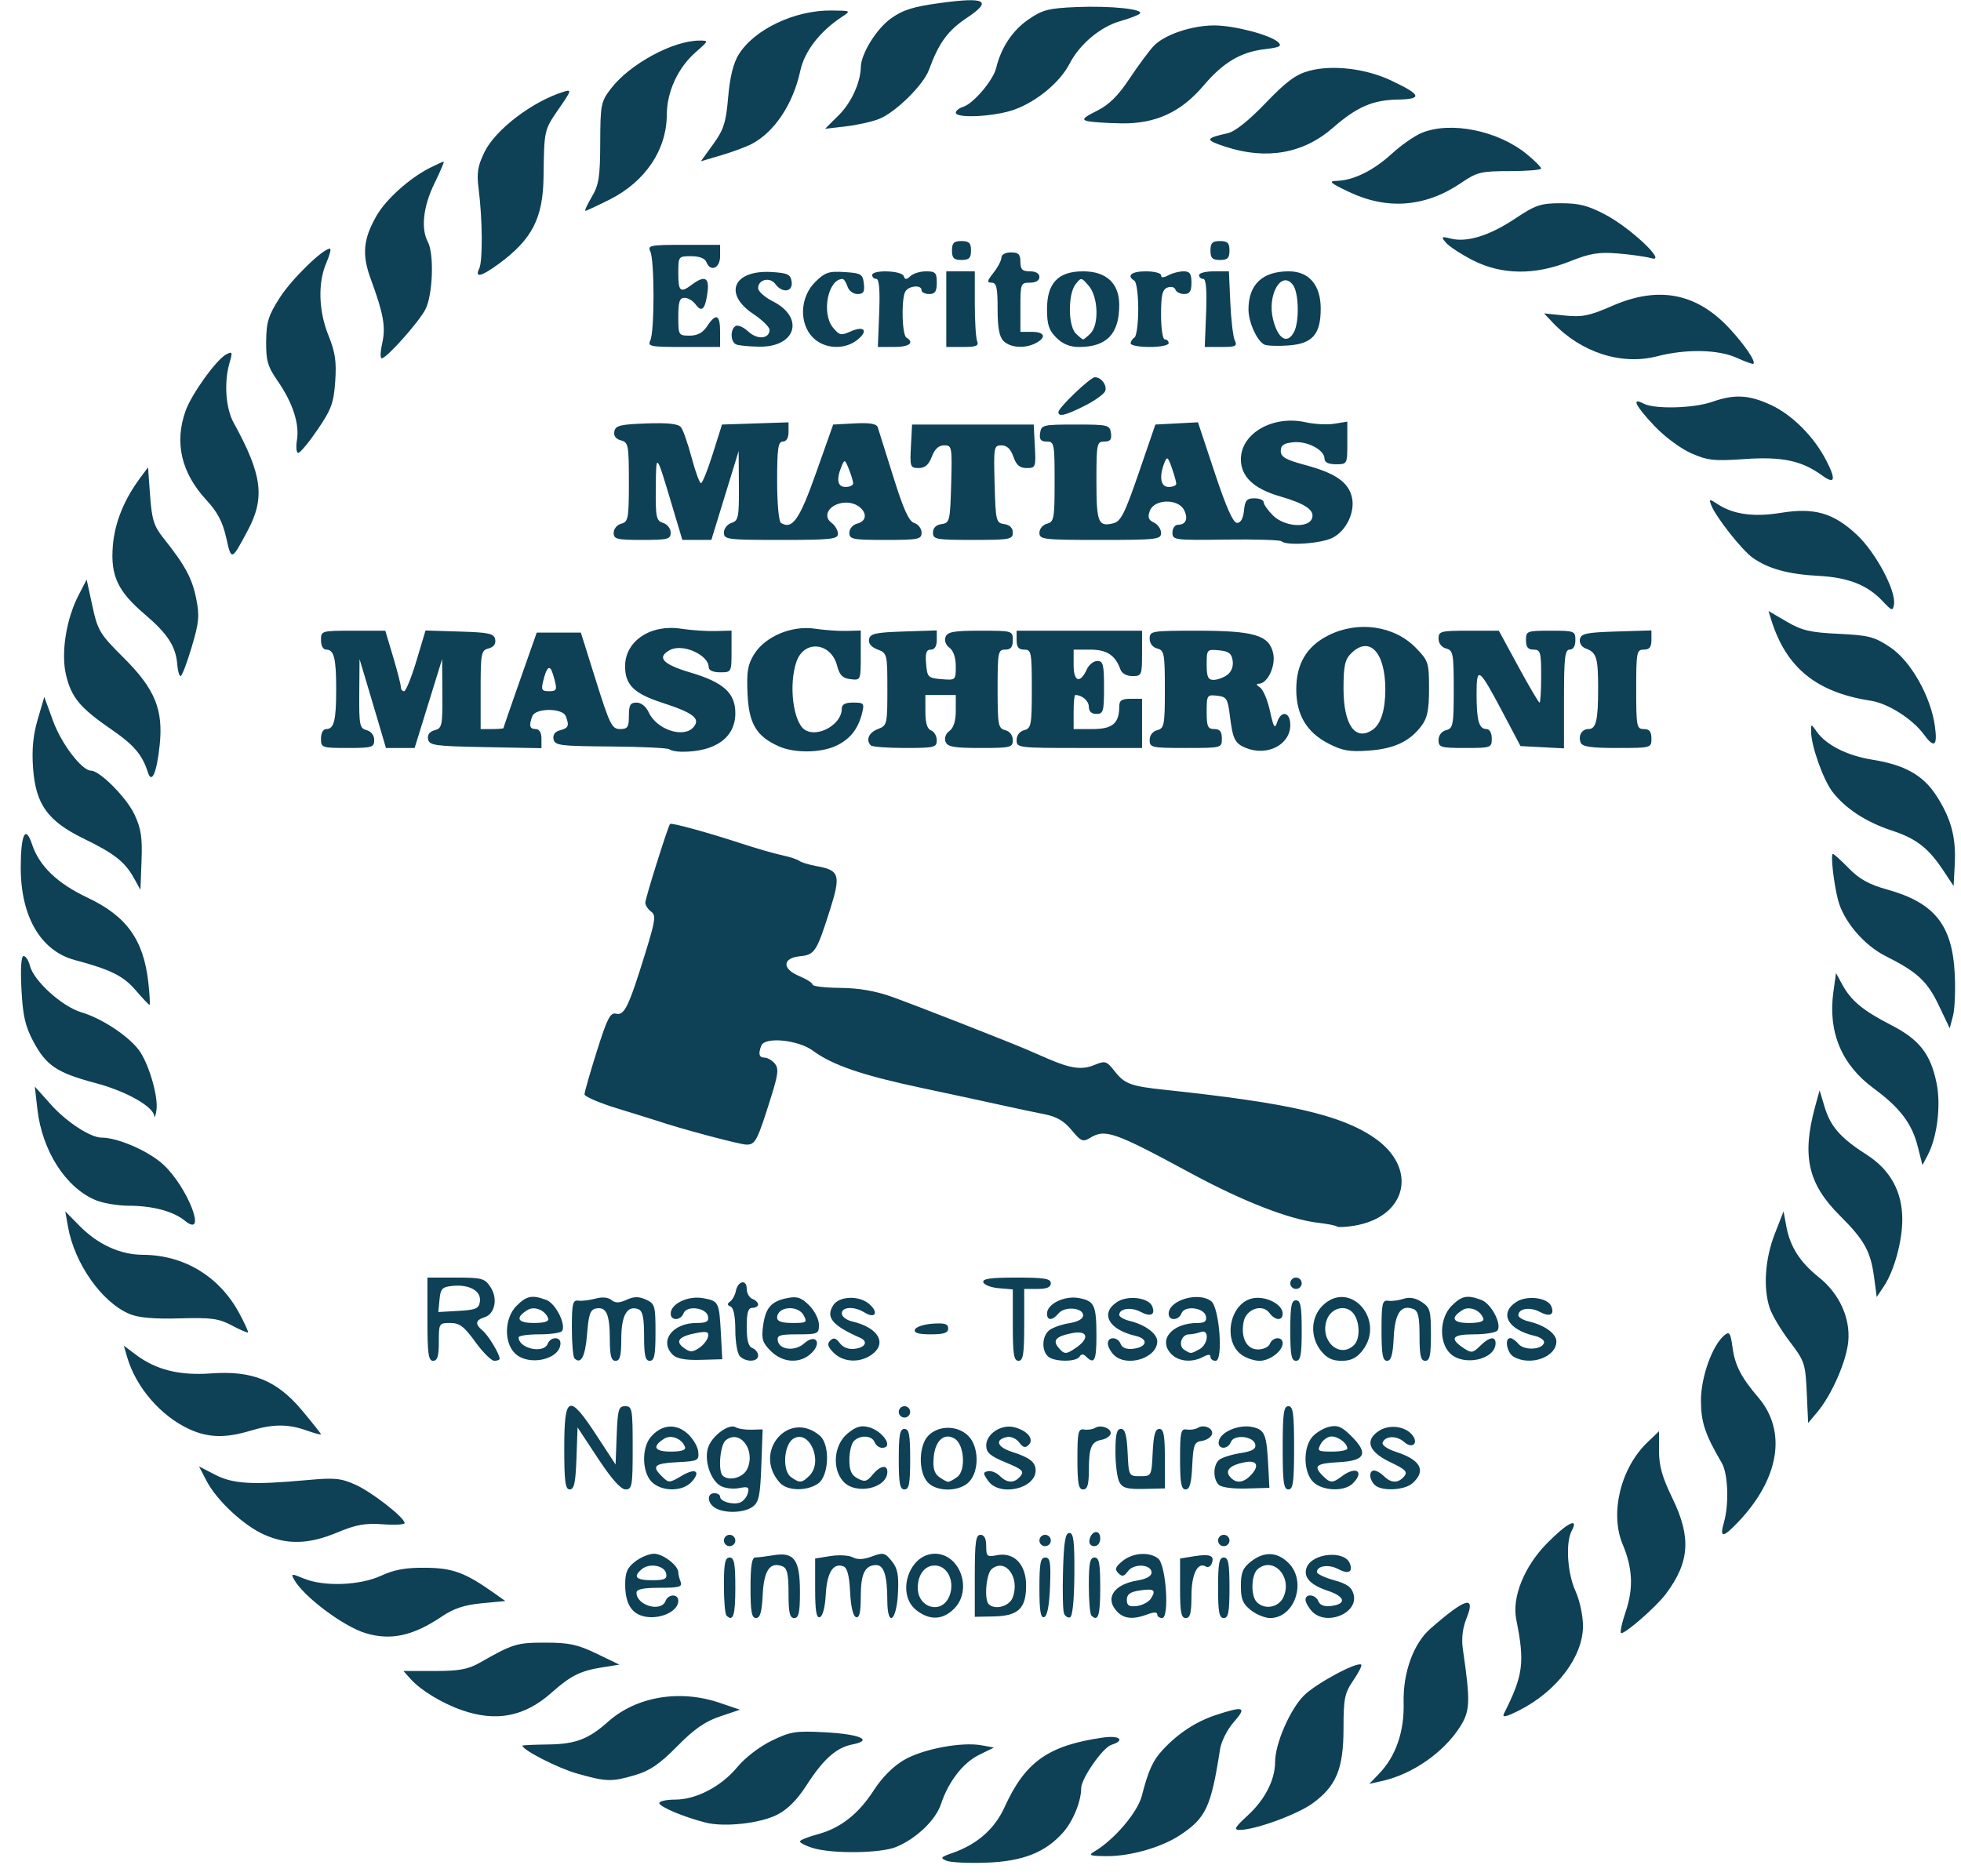 <svg width="162" height="155" viewBox="0 0 162 155" fill="none" xmlns="http://www.w3.org/2000/svg">
<rect width="162" height="155" fill="white"/>
<path d="M78.189 153.741C77.651 153.515 77.708 153.439 78.659 153.109C80.715 152.395 82.163 151.127 82.987 149.316C84.698 145.556 86.603 144.21 91.127 143.562C92.505 143.364 92.989 143.794 91.808 144.167C91.102 144.39 89.322 146.943 89.319 147.737C89.317 148.829 88.649 150.468 87.833 151.392C86.363 153.057 84.501 153.791 81.471 153.901C80.003 153.954 78.526 153.881 78.189 153.741ZM90.42 152.971C92.055 152.001 93.976 149.744 94.327 148.378C94.875 146.251 95.239 145.455 96.078 144.555C97.338 143.202 98.808 142.242 100.446 141.701C102.765 140.935 103.025 141.036 101.93 142.277C101.385 142.895 100.892 143.874 100.787 144.543C100.044 149.313 99.622 150.216 97.476 151.63C95.934 152.646 93.337 153.384 91.384 153.361C90.006 153.346 89.877 153.293 90.42 152.971ZM67.104 152.677C66.543 152.498 66.084 152.26 66.084 152.149C66.084 152.038 66.733 151.774 67.526 151.562C69.431 151.055 70.928 149.878 72.215 147.876C72.87 146.857 73.801 145.928 74.686 145.412C76.236 144.508 79.433 143.903 81.085 144.202L82.112 144.388L80.879 144.995C79.553 145.648 78.346 147.21 77.732 149.066C77.298 150.381 75.701 151.909 74.041 152.599C72.748 153.137 68.687 153.183 67.104 152.677ZM103.079 149.996C104.497 148.693 105.336 147.054 105.336 145.587C105.336 144.074 106.568 141.235 107.724 140.085C108.722 139.091 112.157 137.248 112.456 137.545C112.53 137.619 112.23 138.207 111.789 138.853C111.08 139.894 110.989 140.342 110.989 142.809C110.989 146.143 110.389 147.589 108.416 149.011C107.134 149.936 103.683 151.192 102.425 151.192C101.885 151.192 101.994 150.993 103.079 149.996ZM58.294 150.589C56.508 150.136 54.465 149.277 54.465 148.978C54.465 148.82 55.05 148.691 55.765 148.691C57.514 148.691 59.594 147.602 60.919 145.994C61.544 145.234 62.744 144.312 63.736 143.829C65.302 143.066 65.716 143 68.136 143.127C71.043 143.279 72.192 143.782 70.425 144.13C69.081 144.394 68.016 145.344 66.609 147.533C65.858 148.702 65.055 149.507 64.215 149.933C62.788 150.658 59.851 150.983 58.294 150.589ZM113.921 146.556C115.313 145.109 116.017 143.078 115.956 140.679C115.894 138.205 116.762 135.798 118.159 134.574C121.069 132.025 121.929 131.77 121.159 133.686C120.823 134.521 120.721 135.375 120.85 136.265C121.48 140.597 121.453 141.355 120.622 142.665C119.274 144.79 116.692 146.588 114.178 147.153L113.118 147.391L113.921 146.556ZM47.642 146.527C46.081 146.083 43.157 144.586 43.161 144.233C43.161 144.193 44.115 144.148 45.28 144.134C47.537 144.107 48.615 143.699 50.225 142.261C52.561 140.176 56.136 139.567 59.445 140.691L61.128 141.263L59.471 141.821C58.244 142.235 57.328 142.874 55.94 144.286C54.506 145.744 53.694 146.302 52.481 146.66C50.528 147.237 50.095 147.226 47.642 146.527ZM38.16 141.301C36.525 140.732 34.764 139.662 33.926 138.73L33.328 138.064H35.879C37.919 138.064 38.668 137.929 39.617 137.388C42.381 135.814 42.687 135.72 45.044 135.72C47.002 135.72 47.717 135.873 49.283 136.628L51.167 137.537L49.714 137.769C47.94 138.053 47.13 138.46 45.559 139.859C43.339 141.835 41.001 142.291 38.16 141.301ZM124.244 141.581C125.842 138.413 125.978 137.366 125.257 133.797C124.892 131.993 125.903 129.463 127.744 127.571C129.422 125.847 130.476 125.298 129.841 126.479C129.32 127.448 129.478 129.98 130.151 131.457C130.498 132.217 130.772 133.492 130.772 134.343C130.772 136.872 128.619 139.729 125.528 141.303C124.43 141.862 124.061 141.942 124.244 141.581ZM30.211 134.94C28.375 134.39 25.062 131.905 24.29 130.499C24.02 130.007 24.079 130.001 25.09 130.421C26.745 131.11 29.729 131.003 31.48 130.193C32.577 129.685 33.517 129.517 35.158 129.533C37.407 129.555 38.424 129.931 40.805 131.615L41.747 132.282L39.795 132.468C38.367 132.604 37.482 132.897 36.498 133.562C34.129 135.161 32.291 135.564 30.211 134.94ZM134.301 133.155C134.954 131.231 134.878 129.568 134.048 127.592C132.971 125.026 133.887 121.275 136.108 119.157L137.053 118.256V119.887C137.053 121.114 137.325 122.078 138.152 123.774C139.73 127.011 139.59 129.069 137.615 131.702C136.839 132.737 134.333 134.939 133.931 134.939C133.802 134.939 133.968 134.136 134.301 133.155ZM52.895 133.457C52.07 133.138 51.659 132.32 51.648 130.976C51.641 129.931 51.804 129.541 52.466 129.023C52.921 128.667 53.627 128.375 54.036 128.375C54.767 128.375 56.035 129.35 56.035 129.912C56.035 130.07 56.12 130.422 56.225 130.694C56.386 131.111 56.118 131.188 54.498 131.188C53.134 131.188 52.581 131.305 52.581 131.594C52.581 132.648 54.614 133.23 54.979 132.282C55.21 131.683 56.035 131.669 56.035 132.265C56.035 133.247 54.176 133.953 52.895 133.457ZM55.034 130.016C54.907 129.354 53.663 129.12 53.034 129.64C52.266 130.274 52.525 130.563 53.86 130.563C54.908 130.563 55.12 130.464 55.034 130.016ZM60.012 133.48C59.897 133.365 59.803 132.24 59.803 130.98C59.803 129.151 59.898 128.688 60.274 128.688C60.653 128.688 60.745 129.174 60.745 131.188C60.745 133.485 60.569 134.035 60.012 133.48ZM62.001 131.188C62.001 129.398 62.113 128.687 62.394 128.684C62.61 128.682 63.292 128.598 63.909 128.496C65.615 128.215 66.084 128.867 66.084 131.523C66.084 133.24 65.986 133.689 65.612 133.689C65.242 133.689 65.141 133.253 65.141 131.647C65.141 130.046 65.031 129.563 64.628 129.41C63.607 129.02 63.105 129.749 63.007 131.768C62.937 133.196 62.796 133.689 62.457 133.689C62.097 133.689 62.001 133.166 62.001 131.188ZM67.34 131.254V128.768L68.606 128.566C69.303 128.455 70.132 128.502 70.448 128.671C70.839 128.879 71.349 128.856 72.035 128.598C72.96 128.251 73.099 128.284 73.661 128.974C74.149 129.573 74.256 130.116 74.183 131.606C74.067 133.973 73.308 134.51 73.302 132.23C73.297 130.188 73.022 129.313 72.39 129.313C71.457 129.313 71.108 130.018 71.108 131.902C71.108 133.234 71 133.705 70.715 133.612C70.472 133.532 70.287 132.745 70.229 131.538C70.163 130.185 69.995 129.541 69.675 129.419C68.838 129.099 68.315 129.931 68.218 131.737C68.162 132.785 67.968 133.535 67.732 133.612C67.44 133.708 67.34 133.104 67.34 131.254ZM75.704 133.041C73.996 131.704 75.086 128.375 77.231 128.375C79.323 128.375 80.369 131.376 78.816 132.921C77.874 133.859 76.801 133.9 75.704 133.041ZM78.393 131.957C78.904 130.842 78.391 129.502 77.4 129.361C76.494 129.233 75.818 130.013 75.818 131.185C75.818 132.836 77.729 133.409 78.393 131.957ZM80.529 130.199C80.529 127.397 80.61 126.812 81 126.812C81.313 126.812 81.471 127.124 81.471 127.742C81.471 128.593 81.545 128.657 82.346 128.498C83.768 128.215 84.768 129.245 84.768 130.993C84.768 132.899 84.124 133.516 82.091 133.555L80.529 133.586V130.199ZM83.657 131.999C84.285 130.355 83.068 128.695 81.927 129.638C81.469 130.016 81.288 132.152 81.68 132.543C82.191 133.051 83.38 132.724 83.657 131.999ZM85.867 131.214C85.867 129.146 85.955 128.688 86.351 128.688C86.753 128.688 86.82 129.094 86.744 131.085C86.683 132.656 86.517 133.527 86.26 133.611C85.967 133.708 85.867 133.096 85.867 131.214ZM87.896 133.302C87.803 133.06 87.768 131.466 87.818 129.759C87.888 127.368 88.008 126.656 88.343 126.656C88.688 126.656 88.773 127.362 88.754 130.088C88.739 132.203 88.603 133.562 88.398 133.63C88.215 133.691 87.989 133.543 87.896 133.302ZM90.159 133.48C90.044 133.366 89.949 132.24 89.949 130.98C89.949 129.151 90.044 128.688 90.42 128.688C90.8 128.688 90.891 129.174 90.891 131.188C90.891 133.485 90.716 134.035 90.159 133.48ZM92.327 133.197C91.224 132.099 91.973 130.907 93.969 130.584C94.701 130.466 95.131 130.225 95.131 129.933C95.131 129.239 93.672 129.149 93.184 129.813C92.853 130.264 92.697 130.296 92.382 129.977C92.068 129.66 92.138 129.461 92.732 128.978C93.578 128.29 94.932 128.192 95.671 128.766C96.33 129.278 96.629 133.689 96.004 133.689C95.783 133.689 95.602 133.551 95.602 133.384C95.602 133.186 95.32 133.186 94.796 133.384C93.647 133.819 92.894 133.762 92.327 133.197ZM95.088 132.063C95.53 131.36 95.336 131.231 94.11 131.417C93.36 131.531 93.09 131.734 93.09 132.182C93.09 132.659 93.272 132.771 93.921 132.694C94.379 132.639 94.904 132.355 95.088 132.063ZM97.486 131.229V128.77L98.634 128.584C99.963 128.369 100.355 128.524 100.108 129.165C100.011 129.416 99.799 129.54 99.637 129.44C98.944 129.014 98.428 130.044 98.428 131.851C98.428 133.276 98.322 133.689 97.957 133.689C97.578 133.689 97.486 133.207 97.486 131.229ZM100.626 131.188C100.626 129.174 100.718 128.688 101.097 128.688C101.476 128.688 101.568 129.174 101.568 131.188C101.568 133.202 101.476 133.689 101.097 133.689C100.718 133.689 100.626 133.202 100.626 131.188ZM103.338 133.041C102.67 132.518 102.51 132.13 102.51 131.032C102.51 129.934 102.67 129.546 103.338 129.023C104.435 128.164 105.508 128.205 106.45 129.142C107.979 130.665 106.963 133.689 104.922 133.689C104.506 133.689 103.793 133.397 103.338 133.041ZM106.027 131.957C106.787 130.298 105.203 128.568 103.906 129.64C103.356 130.094 103.307 131.856 103.829 132.376C104.491 133.035 105.633 132.817 106.027 131.957ZM108.368 133.117C108.082 132.803 107.849 132.381 107.849 132.179C107.849 131.637 108.693 131.735 108.912 132.303C109.034 132.619 109.4 132.758 109.942 132.694C111.268 132.537 111.144 131.917 109.692 131.435C108.233 130.951 107.642 130.299 107.947 129.509C108.408 128.313 111.083 128.066 111.512 129.179C111.79 129.899 111.387 130.088 110.538 129.636C109.768 129.226 108.791 129.367 108.791 129.887C108.791 130.042 109.429 130.347 110.208 130.564C111.304 130.869 111.671 131.139 111.826 131.751C112.221 133.32 109.522 134.386 108.368 133.117ZM59.803 127.281C59.803 127.023 60.015 126.812 60.274 126.812C60.533 126.812 60.745 127.023 60.745 127.281C60.745 127.539 60.533 127.75 60.274 127.75C60.015 127.75 59.803 127.539 59.803 127.281ZM85.867 127.281C85.867 127.023 86.079 126.812 86.338 126.812C86.597 126.812 86.809 127.023 86.809 127.281C86.809 127.539 86.597 127.75 86.338 127.75C86.079 127.75 85.867 127.539 85.867 127.281ZM90.005 127.229C90.158 126.445 90.891 126.337 90.891 127.099C90.891 127.483 90.689 127.75 90.397 127.75C90.105 127.75 89.945 127.537 90.005 127.229ZM100.626 127.281C100.626 127.023 100.838 126.812 101.097 126.812C101.356 126.812 101.568 127.023 101.568 127.281C101.568 127.539 101.356 127.75 101.097 127.75C100.838 127.75 100.626 127.539 100.626 127.281ZM21.806 126.789C20.097 126.021 17.896 123.961 17.057 122.345L16.442 121.16L17.79 121.856C19.258 122.614 20.878 122.704 25.445 122.283C27.634 122.082 28.175 122.136 29.37 122.673C30.732 123.287 33.425 125.39 33.425 125.841C33.425 125.967 32.608 126.012 31.61 125.94C30.16 125.836 29.402 125.974 27.851 126.623C25.52 127.6 23.721 127.649 21.806 126.789ZM142.413 125.798C142.848 124.289 142.758 121.761 142.238 120.874C140.858 118.521 140.52 117.51 140.517 115.716C140.514 113.779 141.461 111.14 142.455 110.322C142.867 109.983 142.96 110.122 143.127 111.34C143.331 112.818 143.839 113.804 145.249 115.455C147.645 118.262 147.001 122.19 143.553 125.796C142.327 127.078 142.044 127.079 142.413 125.798ZM59.096 124.599C58.424 124.21 58.371 123.374 59.018 123.374C59.277 123.374 59.489 123.505 59.489 123.666C59.489 124.063 60.547 124.368 61.141 124.141C61.407 124.039 61.695 123.691 61.78 123.367C61.911 122.868 61.802 122.804 61.064 122.951C60.586 123.047 59.905 122.971 59.553 122.783C58.676 122.316 58.125 120.572 58.523 119.529C58.891 118.566 60.249 117.599 60.776 117.924C60.982 118.05 61.566 118.141 62.076 118.127L63.002 118.101L62.894 121.076C62.803 123.584 62.691 124.12 62.177 124.494C61.471 125.007 59.893 125.061 59.096 124.599ZM61.734 121.365C62.449 119.803 61.114 118.045 59.945 119.011C59.487 119.389 59.306 121.525 59.698 121.915C60.203 122.417 61.4 122.094 61.734 121.365ZM46.614 119.623C46.614 115.26 47.005 115.11 49.283 118.598L50.853 121.002L50.945 118.594C51.027 116.442 51.102 116.185 51.652 116.185C52.225 116.185 52.267 116.418 52.267 119.623C52.267 122.776 52.218 123.062 51.678 123.062C51.288 123.062 50.52 122.198 49.401 120.499L47.713 117.937L47.622 120.499C47.551 122.495 47.429 123.062 47.072 123.062C46.698 123.062 46.614 122.429 46.614 119.623ZM53.837 122.436C53.037 121.64 52.994 119.632 53.758 118.734C54.636 117.701 55.81 117.582 56.774 118.428C57.23 118.828 57.638 119.506 57.682 119.936C57.758 120.679 57.672 120.722 55.956 120.811C54.071 120.909 53.82 121.125 54.644 121.945C55.256 122.554 55.267 122.554 56.369 121.906C57.466 121.261 57.919 121.573 57.136 122.435C56.383 123.263 54.668 123.263 53.837 122.436ZM56.592 119.568C56.361 118.879 55.449 118.506 54.876 118.866C53.84 119.516 54.048 119.936 55.407 119.936C56.272 119.936 56.673 119.811 56.592 119.568ZM64.43 122.515C62.135 119.98 65.156 116.423 67.732 118.625C68.589 119.358 68.492 121.942 67.584 122.575C66.654 123.223 65.043 123.193 64.43 122.515ZM66.863 121.929C68.037 120.76 66.858 118.05 65.534 118.875C64.746 119.367 64.611 121.506 65.336 122.033C66.053 122.555 66.247 122.542 66.863 121.929ZM69.672 122.411C68.723 121.368 68.876 119.42 69.982 118.473C70.649 117.902 71.094 117.753 71.702 117.899C72.913 118.189 73.883 119.623 72.869 119.623C72.628 119.623 72.35 119.412 72.25 119.155C72.034 118.592 71.067 118.539 70.543 119.061C70.335 119.267 70.166 119.965 70.166 120.613C70.166 121.502 70.333 121.878 70.851 122.154C71.432 122.464 71.62 122.417 72.079 121.853C72.692 121.1 73.306 120.976 73.306 121.606C73.306 122.969 70.703 123.545 69.672 122.411ZM74.248 120.561C74.248 118.547 74.34 118.061 74.719 118.061C75.099 118.061 75.19 118.547 75.19 120.561C75.19 122.575 75.099 123.062 74.719 123.062C74.34 123.062 74.248 122.575 74.248 120.561ZM76.633 122.469C75.846 121.604 75.888 119.415 76.705 118.601C77.564 117.747 79.113 117.763 79.989 118.635C80.868 119.51 80.916 121.492 80.08 122.412C79.306 123.263 77.384 123.295 76.633 122.469ZM79.078 122.033C79.802 121.506 79.668 119.367 78.88 118.875C78.015 118.336 77.249 119.014 77.13 120.424C77.057 121.299 77.181 121.741 77.583 122.033C77.887 122.255 78.224 122.436 78.331 122.436C78.437 122.436 78.774 122.255 79.078 122.033ZM81.637 122.358C81.195 121.733 81.193 121.644 81.62 121.554C81.883 121.499 82.321 121.674 82.593 121.945C83.214 122.563 83.795 122.57 84.299 121.967C84.632 121.567 84.449 121.397 83.081 120.831C81.793 120.298 81.472 120.02 81.472 119.433C81.472 118.469 82.715 117.655 83.781 117.921C84.875 118.195 85.457 118.908 84.977 119.386C84.703 119.658 84.513 119.609 84.2 119.182C83.972 118.872 83.524 118.669 83.204 118.73C82.163 118.931 82.354 119.556 83.575 119.948C85.07 120.427 85.554 120.804 85.554 121.489C85.554 123.019 82.572 123.68 81.637 122.358ZM89.007 120.541C89.007 118.315 89.071 118.032 89.557 118.111C89.859 118.161 90.27 118.099 90.471 117.974C90.958 117.669 91.89 118.047 91.742 118.49C91.677 118.683 91.353 118.893 91.022 118.956C90.155 119.121 89.96 119.573 89.954 121.421C89.952 122.669 89.836 123.062 89.478 123.062C89.099 123.062 89.007 122.573 89.007 120.541ZM92.472 122.455C92.293 122.124 92.147 120.999 92.147 119.956C92.147 118.507 92.255 118.061 92.603 118.061C92.944 118.061 93.083 118.557 93.153 120.014C93.246 121.956 93.252 121.968 94.189 121.968C95.125 121.968 95.131 121.955 95.224 120.014C95.294 118.557 95.433 118.061 95.774 118.061C96.134 118.061 96.23 118.578 96.23 120.52V122.979L94.513 123.019C93.114 123.051 92.736 122.946 92.472 122.455ZM97.486 120.541C97.486 118.315 97.55 118.032 98.035 118.111C98.338 118.161 98.749 118.099 98.949 117.974C99.48 117.642 100.3 118.041 100.109 118.537C100.019 118.771 99.639 119.005 99.265 119.058C98.662 119.144 98.574 119.377 98.491 121.108C98.422 122.565 98.282 123.062 97.942 123.062C97.581 123.062 97.486 122.536 97.486 120.541ZM100.679 122.677C100.189 122.189 100.212 121.033 100.72 120.613C100.945 120.428 101.728 120.18 102.462 120.064C103.456 119.905 103.771 119.723 103.7 119.347C103.569 118.66 101.939 118.487 101.69 119.134C101.429 119.81 100.553 119.762 100.685 119.079C100.836 118.302 102.349 117.663 103.464 117.907C104.497 118.133 104.637 118.484 104.776 121.199L104.865 122.931L102.956 122.987C101.843 123.02 100.894 122.89 100.679 122.677ZM103.273 121.945C104.062 121.16 103.889 120.626 102.903 120.803C101.647 121.028 101.161 121.479 101.603 122.009C102.072 122.572 102.666 122.55 103.273 121.945ZM105.964 119.623C105.964 116.776 106.045 116.185 106.435 116.185C106.826 116.185 106.906 116.776 106.906 119.623C106.906 122.471 106.825 123.062 106.435 123.062C106.045 123.062 105.964 122.471 105.964 119.623ZM108.477 122.436C107.677 121.64 107.634 119.632 108.398 118.734C108.7 118.378 109.333 117.997 109.803 117.886C110.492 117.724 110.849 117.873 111.632 118.653C113.083 120.097 112.794 120.697 110.593 120.811C108.711 120.909 108.461 121.126 109.284 121.945C109.894 122.552 110.082 122.556 110.85 121.978C112.025 121.093 112.754 121.572 111.751 122.57C111.05 123.269 109.238 123.195 108.477 122.436ZM111.303 119.686C111.303 119.248 110.568 118.686 109.995 118.686C109.69 118.686 109.29 118.967 109.105 119.311C108.794 119.888 108.866 119.936 110.036 119.936C110.733 119.936 111.303 119.823 111.303 119.686ZM113.564 122.686C113.096 122.221 113.071 121.499 113.523 121.499C113.709 121.499 114.072 121.71 114.331 121.968C114.925 122.559 115.515 122.565 115.999 121.985C116.311 121.611 116.115 121.409 114.86 120.813C113.061 119.958 112.716 119.007 113.919 118.222C114.761 117.673 116.055 117.827 116.655 118.546C117.23 119.236 116.675 119.75 116.005 119.148C115.386 118.589 114.412 118.62 114.217 119.203C114.151 119.402 114.634 119.737 115.29 119.947C117.366 120.613 117.849 121.505 116.695 122.544C116.028 123.146 114.112 123.232 113.564 122.686ZM15.683 118.102C13.286 117.015 11.223 114.626 10.493 112.094L10.232 111.186L11.23 111.935C12.9 113.186 14.828 113.665 17.439 113.476C20.854 113.228 22.878 114.053 24.957 116.54C25.815 117.566 26.517 118.452 26.517 118.509C26.517 118.566 25.987 118.424 25.339 118.194C23.787 117.642 22.553 117.648 20.679 118.214C18.643 118.828 17.212 118.796 15.683 118.102ZM149.257 115.057C149.148 112.667 149.077 112.452 147.851 110.846C147.141 109.915 146.399 108.675 146.203 108.09C145.646 106.436 145.806 104.023 146.609 101.964L147.34 100.088L147.573 101.339C147.886 103.021 148.696 104.284 150.266 105.54C151.956 106.892 152.873 108.906 152.685 110.855C152.527 112.489 151.319 115.248 150.15 116.646L149.372 117.575L149.257 115.057ZM74.248 116.654C74.248 116.396 74.46 116.185 74.719 116.185C74.978 116.185 75.19 116.396 75.19 116.654C75.19 116.912 74.978 117.123 74.719 117.123C74.46 117.123 74.248 116.912 74.248 116.654ZM35.309 108.996V105.558H37.657C39.813 105.558 40.047 105.622 40.518 106.337C41.147 107.293 40.894 108.564 40.019 108.84C39.264 109.079 39.224 109.407 39.883 109.951C40.343 110.331 41.276 111.879 41.276 112.263C41.276 112.357 41.077 112.434 40.834 112.434C40.591 112.434 39.885 111.731 39.264 110.872C38.341 109.593 37.965 109.309 37.194 109.309C36.272 109.309 36.251 109.343 36.251 110.872C36.251 112.052 36.136 112.434 35.78 112.434C35.39 112.434 35.309 111.844 35.309 108.996ZM39.646 107.533C39.769 106.676 38.789 106.11 37.414 106.243C36.529 106.328 36.396 106.464 36.309 107.373L36.209 108.405L37.879 108.31C39.32 108.228 39.562 108.122 39.646 107.533ZM42.532 111.809C41.606 110.888 41.679 108.879 42.675 107.888C43.512 107.055 43.967 106.967 45.142 107.411C45.903 107.699 46.774 109.423 46.435 109.97C46.34 110.122 45.494 110.247 44.554 110.247C43.615 110.247 42.846 110.359 42.846 110.497C42.846 111.42 44.916 111.879 45.245 111.028C45.469 110.445 46.3 110.407 46.3 110.98C46.3 112.336 43.648 112.92 42.532 111.809ZM45.287 108.941C45.056 108.252 44.144 107.879 43.571 108.239C42.535 108.889 42.743 109.309 44.102 109.309C44.967 109.309 45.368 109.184 45.287 108.941ZM47.458 112.233C47.339 112.115 47.242 110.978 47.242 109.706C47.242 107.686 47.312 107.403 47.792 107.464C48.094 107.502 48.732 107.424 49.209 107.292C49.747 107.143 50.241 107.187 50.508 107.408C50.833 107.676 51.145 107.672 51.76 107.393C52.38 107.113 52.773 107.109 53.366 107.379C54.102 107.712 54.151 107.881 54.151 110.085C54.151 111.967 54.056 112.436 53.68 112.436C53.309 112.436 53.209 112.001 53.209 110.395C53.209 108.861 53.09 108.308 52.734 108.172C51.817 107.822 51.325 108.671 51.325 110.599C51.325 112.024 51.219 112.436 50.853 112.436C50.49 112.436 50.381 112.026 50.378 110.639C50.373 108.586 50.088 107.951 49.246 108.111C48.762 108.202 48.627 108.584 48.498 110.227C48.353 112.076 47.995 112.767 47.458 112.233ZM55.571 111.928C54.437 110.799 55.559 109.309 57.541 109.309C58.373 109.309 58.571 109.195 58.489 108.762C58.351 108.037 56.731 107.832 56.47 108.507C56.231 109.127 55.407 109.149 55.407 108.535C55.407 107.717 56.855 107.029 58.091 107.26C59.386 107.501 59.413 107.555 59.558 110.26L59.667 112.305L57.858 112.355C56.603 112.389 55.903 112.259 55.571 111.928ZM58.491 110.447C58.573 110.033 58.403 109.976 57.549 110.135C56.095 110.406 55.741 110.814 56.486 111.361C57.003 111.741 57.192 111.743 57.742 111.381C58.099 111.146 58.435 110.726 58.491 110.447ZM61.122 112.059C60.915 111.853 60.745 110.88 60.745 109.898C60.745 108.761 60.602 108.053 60.353 107.952C60.065 107.836 60.055 107.725 60.316 107.536C60.512 107.393 60.724 107.008 60.787 106.678C60.95 105.83 61.687 105.667 61.687 106.48C61.687 106.843 61.899 107.222 62.158 107.321C62.417 107.42 62.629 107.626 62.629 107.78C62.629 107.933 62.417 108.059 62.158 108.059C61.802 108.059 61.687 108.442 61.687 109.631C61.687 110.741 61.826 111.257 62.158 111.384C62.417 111.483 62.629 111.76 62.629 111.999C62.629 112.533 61.638 112.573 61.122 112.059ZM63.676 111.629C62.991 110.948 62.893 110.629 63.038 109.555C63.241 108.048 63.704 107.517 65.046 107.249C65.852 107.089 66.195 107.204 66.848 107.853C67.291 108.294 67.654 109.013 67.654 109.451C67.654 110.208 67.569 110.247 65.903 110.247C64.406 110.247 64.168 110.326 64.258 110.794C64.402 111.545 65.69 111.666 66.431 110.998C67.35 110.17 67.937 110.902 67.057 111.778C66.137 112.694 64.681 112.63 63.676 111.629ZM66.397 108.684C65.917 107.79 64.199 107.938 64.199 108.874C64.199 109.174 64.593 109.309 65.466 109.309C66.636 109.309 66.708 109.261 66.397 108.684ZM68.878 111.778C68.377 111.279 68.307 111.036 68.585 110.762C68.862 110.491 69.055 110.542 69.375 110.973C69.644 111.335 70.099 111.506 70.62 111.442C71.5 111.333 71.738 110.833 71.054 110.532C68.739 109.51 68.186 108.834 68.845 107.829C69.326 107.095 70.914 107.021 71.748 107.694C72.624 108.401 72.345 109.018 71.412 108.438C70.572 107.916 69.538 107.962 69.538 108.522C69.538 108.776 69.926 109.074 70.401 109.184C72.574 109.686 73.329 111.008 71.98 111.948C71.005 112.628 69.658 112.554 68.878 111.778ZM83.669 109.484V106.534L82.516 106.437C81.881 106.383 81.304 106.164 81.233 105.949C81.136 105.656 81.815 105.558 83.957 105.558C86.283 105.558 86.809 105.645 86.809 106.027C86.809 106.355 86.478 106.496 85.71 106.496H84.611V109.465C84.611 111.896 84.525 112.435 84.14 112.435C83.754 112.435 83.669 111.898 83.669 109.484ZM86.558 112.059C86.03 111.534 86.088 110.4 86.668 109.92C86.936 109.699 87.678 109.433 88.317 109.33C89.049 109.212 89.478 108.971 89.478 108.679C89.478 108.037 87.951 107.911 87.45 108.512C86.94 109.124 86.495 109.135 86.495 108.534C86.495 107.733 87.944 107.028 89.132 107.25C90.421 107.491 90.577 107.834 90.577 110.428C90.577 112.409 90.4 112.758 89.733 112.094C89.487 111.849 89.333 111.849 89.181 112.094C88.897 112.552 87.028 112.527 86.558 112.059ZM88.937 111.323C90.024 110.565 89.846 109.911 88.615 110.139C87.269 110.39 86.928 110.73 87.426 111.327C87.927 111.928 88.07 111.928 88.937 111.323ZM92.013 111.943C91.741 111.673 91.519 111.251 91.519 111.006C91.519 110.403 92.347 110.436 92.583 111.049C92.705 111.365 93.07 111.503 93.613 111.44C94.77 111.303 94.901 110.628 93.818 110.377C91.578 109.859 90.846 108.512 92.292 107.569C93.182 106.989 94.908 107.213 95.191 107.945C95.461 108.646 95.049 108.83 94.209 108.382C93.435 107.97 92.461 108.113 92.461 108.64C92.461 108.799 92.85 109.024 93.325 109.14C94.614 109.455 95.602 110.189 95.602 110.83C95.602 112.216 93.074 113 92.013 111.943ZM96.721 111.832C95.66 110.665 96.855 109.309 98.942 109.309C99.523 109.309 99.703 109.165 99.626 108.762C99.488 108.037 97.868 107.832 97.607 108.507C97.37 109.122 96.544 109.152 96.544 108.545C96.544 107.423 99.021 106.695 100.061 107.512C100.74 108.045 101.066 112.435 100.427 112.435C100.191 112.435 99.998 112.289 99.998 112.111C99.998 111.888 99.809 111.888 99.391 112.111C98.449 112.613 97.324 112.495 96.721 111.832ZM99.076 111.486C99.828 111.085 99.93 109.773 99.187 110.057C98.914 110.161 98.486 110.247 98.235 110.247C97.599 110.247 97.302 111.189 97.833 111.524C98.384 111.871 98.352 111.872 99.076 111.486ZM102.593 111.957C100.985 110.836 101.567 107.689 103.46 107.276C104.537 107.04 105.964 107.757 105.964 108.535C105.964 109.152 105.34 109.121 104.87 108.482C104.289 107.691 102.939 108.153 102.736 109.212C102.484 110.526 102.989 111.497 103.925 111.497C104.367 111.497 104.809 111.286 104.909 111.028C105.133 110.445 105.964 110.407 105.964 110.98C105.964 111.628 104.902 112.435 104.047 112.435C103.624 112.435 102.97 112.219 102.593 111.957ZM106.592 109.934C106.592 107.92 106.684 107.434 107.063 107.434C107.443 107.434 107.535 107.92 107.535 109.934C107.535 111.948 107.443 112.435 107.063 112.435C106.684 112.435 106.592 111.948 106.592 109.934ZM109.127 111.611C108.224 110.468 108.276 108.855 109.247 107.888C111.5 105.647 114.535 109.082 112.536 111.611C112.064 112.208 111.596 112.435 110.832 112.435C110.068 112.435 109.599 112.208 109.127 111.611ZM111.868 111.122C112.366 110.626 112.348 109.257 111.835 108.558C111.231 107.736 109.97 108.021 109.604 109.062C108.999 110.782 110.676 112.308 111.868 111.122ZM114.129 109.914C114.129 107.692 114.194 107.404 114.679 107.474C114.981 107.518 115.553 107.445 115.95 107.311C116.432 107.15 116.928 107.236 117.442 107.571C118.137 108.025 118.211 108.284 118.211 110.254C118.211 111.984 118.114 112.435 117.74 112.435C117.37 112.435 117.269 111.999 117.269 110.393C117.269 108.791 117.159 108.309 116.756 108.155C115.734 107.765 115.233 108.495 115.135 110.514C115.065 111.942 114.924 112.435 114.585 112.435C114.224 112.435 114.129 111.909 114.129 109.914ZM119.781 111.809C118.856 110.888 118.929 108.879 119.924 107.888C120.76 107.056 121.217 106.967 122.381 107.407C123.185 107.711 124.063 109.36 123.718 109.915C123.605 110.098 122.732 110.247 121.778 110.247C119.941 110.247 119.7 110.587 120.953 111.415C121.547 111.807 121.691 111.784 122.271 111.207C123.017 110.464 123.55 110.369 123.55 110.98C123.55 112.336 120.897 112.92 119.781 111.809ZM122.537 108.941C122.306 108.252 121.394 107.879 120.821 108.239C119.785 108.889 119.993 109.309 121.352 109.309C122.216 109.309 122.618 109.184 122.537 108.941ZM125.041 112.097C124.482 111.773 124.266 110.559 124.767 110.559C124.919 110.559 125.225 110.777 125.447 111.044C125.905 111.593 127.362 111.536 127.552 110.961C127.621 110.751 127.284 110.491 126.791 110.377C124.551 109.859 123.819 108.512 125.264 107.57C126.154 106.989 127.881 107.213 128.163 107.945C128.433 108.647 128.022 108.83 127.182 108.382C126.39 107.961 125.434 108.117 125.434 108.668C125.434 108.842 125.822 109.074 126.297 109.184C127.595 109.484 128.574 110.192 128.574 110.831C128.574 112.13 126.426 112.9 125.041 112.097ZM19.137 109.504C18.061 108.935 17.444 108.853 14.832 108.928C12.732 108.988 11.452 108.878 10.717 108.572C8.42 107.617 6.156 104.409 5.613 101.339L5.392 100.089L6.587 101.3C8.096 102.829 9.934 103.667 11.8 103.676C15.201 103.693 18.118 105.456 19.757 108.487C20.209 109.324 20.538 110.045 20.486 110.089C20.435 110.133 19.828 109.87 19.137 109.504ZM75.581 109.856C75.652 109.641 76.3 109.422 77.02 109.369C78.038 109.294 78.33 109.382 78.33 109.76C78.33 110.13 77.985 110.247 76.891 110.247C75.88 110.247 75.49 110.13 75.581 109.856ZM154.821 105.53C154.535 103.386 154.019 102.455 152.001 100.446C149.346 97.804 148.831 95.504 149.966 91.369L150.319 90.087L150.728 91.448C151.217 93.076 152.051 94.026 154.202 95.403C156.16 96.657 157.15 98.455 157.15 100.756C157.15 102.565 156.475 105.016 155.627 106.282L155.038 107.162L154.821 105.53ZM106.592 106.027C106.592 105.769 106.804 105.558 107.063 105.558C107.323 105.558 107.535 105.769 107.535 106.027C107.535 106.285 107.323 106.496 107.063 106.496C106.804 106.496 106.592 106.285 106.592 106.027ZM15.265 100.855C14.304 100.074 12.608 99.624 10.618 99.621C9.733 99.621 8.512 99.413 7.905 99.161C5.431 98.132 3.481 95.089 3.089 91.647L2.876 89.774L4.215 91.272C5.492 92.7 7.476 93.994 8.391 93.994C9.732 93.994 12.267 95.097 13.479 96.21C15.513 98.076 17.18 102.41 15.265 100.855ZM110.452 101.339C110.371 101.26 109.669 101.121 108.892 101.031C106.518 100.755 102.675 99.259 98.393 96.944C92.029 93.502 91.305 93.249 90.03 94.028C89.462 94.374 89.291 94.299 88.527 93.374C87.903 92.617 87.279 92.254 86.267 92.058C85.498 91.908 83.951 91.581 82.828 91.331C81.706 91.081 78.738 90.441 76.234 89.91C71.234 88.849 68.79 88.015 67.151 86.811C65.927 85.911 63.181 85.643 62.892 86.394C62.625 87.085 62.707 87.386 63.163 87.386C63.401 87.386 63.779 87.606 64.004 87.875C64.342 88.281 64.292 88.746 63.708 90.61C62.568 94.254 62.403 94.575 61.672 94.573C61.132 94.571 56.289 93.281 54.252 92.595C53.993 92.508 52.545 92.057 51.033 91.594C49.522 91.13 48.286 90.602 48.286 90.42C48.286 90.239 48.745 88.633 49.306 86.852C50.163 84.135 50.418 83.636 50.893 83.755C51.578 83.928 51.941 83.178 53.297 78.79C54.147 76.042 54.206 75.623 53.787 75.318C53.525 75.127 53.31 74.793 53.31 74.575C53.31 74.231 55.171 68.306 55.351 68.078C55.448 67.955 58.406 68.764 61.161 69.665C62.456 70.09 64.01 70.539 64.615 70.664C65.219 70.79 65.855 70.998 66.028 71.128C66.201 71.258 66.858 71.456 67.488 71.569C69.362 71.905 69.478 72.299 68.557 75.201C67.47 78.628 67.301 78.89 66.109 79.005C64.633 79.147 64.578 80.042 66.007 80.637C66.623 80.893 67.127 81.215 67.127 81.353C67.127 81.491 68.151 81.612 69.404 81.623C70.956 81.635 72.33 81.875 73.721 82.373C75.571 83.034 83.333 86.074 84.869 86.738C85.215 86.887 85.992 87.224 86.596 87.486C88.453 88.291 89.383 88.415 90.401 87.996C91.316 87.618 91.409 87.649 92.126 88.561C92.904 89.551 93.452 89.75 96.174 90.039C106.465 91.128 110.757 92.109 113.523 94.003C117.178 96.505 116.254 100.555 111.865 101.275C111.169 101.389 110.533 101.418 110.452 101.339ZM158.43 94.739C157.948 92.827 156.958 91.52 154.776 89.916C152.132 87.972 150.999 85.257 151.457 81.96L151.675 80.397L152.184 81.335C152.915 82.68 153.888 83.489 156.199 84.677C158.556 85.888 159.473 87.05 159.977 89.465C160.36 91.3 160.038 93.943 159.25 95.44L158.816 96.265L158.43 94.739ZM12.747 92.212C12.646 91.41 10.414 90.156 7.896 89.487C4.695 88.636 3.811 88.043 2.74 86.023C2.081 84.78 1.883 83.901 1.772 81.726C1.683 79.994 1.749 78.991 1.95 78.991C2.126 78.991 2.36 79.351 2.471 79.791C2.787 81.046 5.131 83.167 6.726 83.641C8.364 84.128 10.487 85.509 11.425 86.696C12.251 87.741 13.098 90.583 12.925 91.724C12.853 92.199 12.773 92.418 12.747 92.212ZM160.16 83.056C159.211 81.066 158.392 80.309 155.757 78.986C153.978 78.092 152.291 76.1 151.844 74.368C151.478 72.944 151.211 70.552 151.419 70.552C151.503 70.552 152.095 71.089 152.735 71.745C153.603 72.636 154.411 73.082 155.917 73.501C159.793 74.58 161.269 76.411 161.479 80.397C161.552 81.773 161.489 83.362 161.34 83.929L161.068 84.96L160.16 83.056ZM11.188 81.796C10.18 80.627 9.131 80.109 6.181 79.321C3.367 78.57 1.705 75.722 1.714 71.668C1.719 68.916 2.106 68.127 2.647 69.76C3.244 71.559 4.733 72.989 7.246 74.176C10.445 75.687 11.851 77.639 12.247 81.12C12.368 82.184 12.413 83.042 12.348 83.028C12.282 83.013 11.76 82.459 11.188 81.796ZM11.083 72.583C10.33 71.217 9.461 70.529 6.939 69.302C3.935 67.839 2.947 66.464 2.73 63.445C2.621 61.927 2.735 60.734 3.117 59.432L3.659 57.581L4.385 59.57C5.075 61.464 6.766 63.675 7.523 63.675C8.246 63.675 10.447 65.895 11.104 67.285C11.652 68.447 11.765 69.185 11.692 71.122L11.601 73.521L11.083 72.583ZM160.563 71.958C159.319 70.074 158.319 69.292 156.312 68.633C154.167 67.929 152.443 66.805 151.381 65.419C150.608 64.411 149.614 61.599 149.614 60.424C149.614 59.795 149.621 59.796 150.084 60.455C150.86 61.556 152.6 62.435 154.658 62.765C157.385 63.202 158.893 64.058 160 65.795C161.199 67.677 161.6 69.198 161.483 71.423L161.389 73.209L160.563 71.958ZM12.222 63.823C11.754 62.357 11.077 61.561 9.201 60.268C6.611 58.484 5.905 57.638 5.457 55.78C5.02 53.966 5.465 51.149 6.504 49.149L7.158 47.891L7.632 50.07C8.075 52.107 8.244 52.386 10.214 54.346C12.808 56.929 13.506 58.632 13.187 61.601C12.945 63.852 12.534 64.798 12.222 63.823ZM55.31 61.912C55.199 61.801 53.022 61.696 50.474 61.678C46.256 61.647 45.829 61.593 45.728 61.075C45.656 60.706 45.848 60.446 46.273 60.335C46.967 60.154 47.044 59.963 46.737 59.169C46.475 58.487 44.241 58.487 43.978 59.169C43.677 59.951 43.752 60.237 44.259 60.237C44.553 60.237 44.73 60.533 44.73 61.027V61.817L40.102 61.73C35.914 61.652 35.464 61.59 35.364 61.075C35.293 60.706 35.486 60.446 35.91 60.335C36.516 60.177 36.564 59.95 36.544 57.31L36.525 54.455L35.389 58.127L34.252 61.8H33.068H31.883L31.263 59.69C30.922 58.53 30.431 56.877 30.172 56.018L29.702 54.455L29.679 57.31C29.66 59.911 29.713 60.179 30.285 60.328C30.661 60.426 30.914 60.754 30.914 61.146C30.914 61.748 30.737 61.8 28.715 61.8C26.58 61.8 26.517 61.778 26.517 61.019C26.517 60.559 26.697 60.237 26.955 60.237C27.595 60.237 27.773 59.522 27.773 56.956C27.773 54.389 27.595 53.674 26.955 53.674C26.697 53.674 26.517 53.352 26.517 52.892C26.517 52.12 26.549 52.111 29.173 52.111H31.829L32.47 54.254C32.823 55.433 33.112 56.558 33.112 56.755C33.112 56.951 33.232 57.112 33.38 57.112C33.528 57.112 33.987 55.983 34.401 54.603L35.153 52.094L37.975 52.181C40.416 52.255 40.813 52.344 40.907 52.836C40.978 53.205 40.786 53.466 40.361 53.576C39.75 53.735 39.706 53.964 39.706 56.992V60.237H40.648C41.166 60.237 41.59 60.202 41.591 60.159C41.591 60.116 42.21 58.323 42.966 56.174L44.34 52.267H46.163H47.984L49.236 56.252C50.37 59.864 50.556 60.237 51.22 60.237C51.849 60.237 51.953 60.081 51.953 59.143C51.953 58.254 52.072 58.05 52.588 58.05C52.965 58.05 53.372 58.376 53.591 58.854C54.252 60.298 56.499 61.031 57.304 60.065C57.886 59.368 57.27 58.895 54.701 58.061C52.376 57.307 51.639 56.583 51.639 55.053C51.639 52.963 53.739 51.556 56.276 51.947C57.094 52.073 58.363 52.16 59.097 52.14L60.432 52.105V53.827C60.432 55.532 60.422 55.549 59.49 55.549C58.91 55.549 58.547 55.388 58.547 55.129C58.547 54.112 56.394 53.148 55.357 53.701C54.218 54.307 54.732 54.883 57.017 55.561C59.779 56.379 60.746 57.253 60.746 58.93C60.746 60.931 59.117 62.113 56.362 62.113C55.895 62.113 55.421 62.022 55.31 61.912ZM45.837 56.253C45.718 55.781 45.562 55.335 45.489 55.263C45.281 55.055 45.111 55.33 44.878 56.253C44.691 56.996 44.755 57.112 45.358 57.112C45.961 57.112 46.025 56.996 45.837 56.253ZM64.356 61.672C62.488 60.845 61.865 59.804 61.754 57.326C61.672 55.48 61.772 54.896 62.307 54.043C63.231 52.576 65.413 51.66 67.308 51.944C68.103 52.063 69.283 52.146 69.93 52.128L71.108 52.096V54.156C71.108 56.208 71.105 56.215 70.262 56.117C69.608 56.04 69.358 55.79 69.156 55.009C68.655 53.072 66.438 52.838 65.801 54.656C65.135 56.557 65.52 59.687 66.496 60.304C67.556 60.975 69.538 59.849 69.538 58.576C69.538 58.199 69.806 58.049 70.486 58.049C71.362 58.049 71.418 58.114 71.221 58.909C70.893 60.233 70.229 61.074 69.079 61.617C67.812 62.215 65.643 62.241 64.356 61.672ZM102.935 61.802C102.024 61.437 101.839 61.072 101.608 59.19C101.429 57.724 101.334 57.572 100.548 57.482C99.717 57.387 99.684 57.437 99.684 58.81C99.684 60.029 99.776 60.237 100.312 60.237C100.773 60.237 100.94 60.446 100.94 61.019C100.94 61.797 100.93 61.8 97.957 61.8C95.138 61.8 94.974 61.764 94.974 61.146C94.974 60.754 95.226 60.426 95.602 60.328C96.178 60.178 96.23 59.902 96.23 56.956C96.23 54.009 96.178 53.733 95.602 53.583C95.226 53.485 94.974 53.157 94.974 52.765C94.974 52.136 95.124 52.111 98.909 52.111C103.604 52.111 104.847 52.48 105.176 53.97C105.407 55.017 104.72 56.482 103.995 56.492C103.749 56.494 103.78 56.603 104.08 56.791C104.339 56.953 104.714 57.83 104.912 58.74C105.208 60.098 105.313 60.268 105.498 59.69C105.83 58.655 106.592 58.803 106.592 59.902C106.592 61.528 104.7 62.511 102.935 61.802ZM101.381 55.766C101.726 55.515 101.9 55.063 101.833 54.594C101.747 53.988 101.514 53.81 100.705 53.732C99.704 53.636 99.684 53.659 99.684 54.904C99.684 55.921 99.797 56.174 100.252 56.174C100.564 56.174 101.072 55.99 101.381 55.766ZM109.74 61.432C107.942 60.504 107.086 59.06 107.086 56.956C107.086 54.847 107.943 53.402 109.728 52.502C112.183 51.263 115.174 51.688 116.969 53.532C118.002 54.593 118.054 54.754 118.054 56.895C118.054 58.657 117.918 59.324 117.426 59.977C116.455 61.265 115.175 61.865 113.072 62.018C111.49 62.133 110.895 62.028 109.74 61.432ZM113.375 60.311C114.07 59.849 114.443 58.676 114.443 56.956C114.443 53.879 113.121 52.489 111.617 53.986C111.104 54.497 110.989 55.028 110.989 56.886C110.989 59.879 111.95 61.258 113.375 60.311ZM71.945 61.592C71.502 61.15 71.769 60.522 72.521 60.237C73.283 59.949 73.306 59.852 73.306 56.956C73.306 54.037 73.289 53.964 72.498 53.665C71.975 53.467 71.727 53.166 71.795 52.813C71.884 52.352 72.325 52.253 74.644 52.177L77.388 52.087V52.88C77.388 53.391 77.214 53.674 76.898 53.674C76.524 53.674 76.431 53.951 76.506 54.846C76.598 55.954 76.667 56.023 77.781 56.115C78.947 56.211 78.958 56.201 78.958 55.055C78.958 54.338 78.76 53.755 78.436 53.519C78.127 53.294 77.995 52.929 78.112 52.625C78.275 52.203 78.793 52.111 80.99 52.111C83.638 52.111 83.669 52.121 83.669 52.892C83.669 53.465 83.501 53.674 83.041 53.674C82.453 53.674 82.413 53.882 82.413 56.919C82.413 59.902 82.463 60.178 83.041 60.328C83.416 60.426 83.669 60.754 83.669 61.146C83.669 61.759 83.499 61.8 80.99 61.8C78.793 61.8 78.275 61.708 78.112 61.286C77.995 60.982 78.127 60.617 78.436 60.392C78.778 60.144 78.958 59.564 78.958 58.718V57.424H77.702H76.446V58.797C76.446 59.73 76.597 60.228 76.917 60.35C77.176 60.449 77.388 60.816 77.388 61.165C77.388 61.753 77.192 61.8 74.772 61.8C73.332 61.8 72.06 61.706 71.945 61.592ZM83.983 61.146C83.983 60.754 84.235 60.426 84.611 60.328C85.188 60.178 85.239 59.902 85.239 56.919C85.239 53.882 85.198 53.674 84.611 53.674C84.15 53.674 83.983 53.465 83.983 52.892V52.111H89.164H94.346V53.986C94.346 55.784 94.313 55.861 93.551 55.861C93.077 55.861 92.677 55.64 92.561 55.315C92.14 54.135 91.437 53.674 90.058 53.674H88.693V54.95C88.693 56.343 89.235 56.514 89.788 55.294C89.959 54.919 90.347 54.611 90.652 54.611C91.128 54.611 91.205 54.918 91.205 56.799C91.205 58.779 91.146 58.987 90.577 58.987C90.17 58.987 89.949 58.779 89.949 58.395C89.949 57.905 89.392 57.424 88.825 57.424C88.752 57.424 88.693 58.057 88.693 58.831V60.237H90.252C91.905 60.237 92.461 59.77 92.461 58.383C92.461 57.873 92.661 57.737 93.403 57.737H94.346V59.769V61.8H89.164C84.115 61.8 83.983 61.783 83.983 61.146ZM118.839 61.146C118.839 60.754 119.092 60.426 119.467 60.328C120.044 60.178 120.095 59.902 120.095 56.956C120.095 54.009 120.044 53.733 119.467 53.583C119.092 53.485 118.839 53.157 118.839 52.765C118.839 52.156 119.012 52.111 121.33 52.111H123.821L125.434 55.08C126.321 56.713 127.108 58.05 127.182 58.05C127.257 58.05 127.318 57.065 127.318 55.861C127.318 53.882 127.258 53.674 126.69 53.674C126.229 53.674 126.062 53.465 126.062 52.892C126.062 52.139 126.135 52.111 128.103 52.111C130.071 52.111 130.144 52.139 130.144 52.892C130.144 53.378 129.966 53.674 129.673 53.674C129.278 53.674 129.202 54.335 129.202 57.752V61.831L127.407 61.738L125.611 61.644L124.159 58.896C122.168 55.128 121.98 54.993 121.98 57.336C121.98 59.53 122.179 60.237 122.798 60.237C123.055 60.237 123.236 60.559 123.236 61.019C123.236 61.778 123.173 61.8 121.037 61.8C119.016 61.8 118.839 61.748 118.839 61.146ZM130.577 61.346C130.359 60.779 130.676 60.237 131.228 60.237C131.855 60.237 132.029 59.499 132.023 56.852C132.019 54.305 131.892 53.908 130.984 53.574C130.658 53.454 130.457 53.128 130.517 52.815C130.607 52.348 131.051 52.254 133.523 52.177L136.425 52.087V52.881C136.425 53.465 136.26 53.674 135.797 53.674C135.208 53.674 135.168 53.882 135.168 56.956C135.168 60.029 135.208 60.237 135.797 60.237C136.257 60.237 136.425 60.446 136.425 61.019C136.425 61.795 136.405 61.8 133.589 61.8C131.399 61.8 130.713 61.697 130.577 61.346ZM158.927 60.677C157.991 59.399 155.97 58.116 154.548 57.897C150.061 57.208 147.558 55.175 146.326 51.22L146.097 50.485L147.598 51.361C148.86 52.097 149.543 52.258 151.892 52.369C154.382 52.488 154.845 52.608 156.151 53.479C157.849 54.611 159.507 57.539 159.845 60.003C160.071 61.656 159.793 61.86 158.927 60.677ZM14.643 54.894C14.53 53.418 13.847 52.361 11.976 50.771C9.722 48.854 9.122 47.572 9.322 45.097C9.474 43.203 10.236 41.304 11.563 39.51L12.229 38.611L12.399 40.949C12.543 42.925 12.713 43.466 13.498 44.452C15.278 46.685 15.869 47.773 16.203 49.432C16.495 50.88 16.446 51.417 15.83 53.481C15.44 54.791 15.03 55.862 14.919 55.862C14.808 55.862 14.684 55.426 14.643 54.894ZM155.514 49.658C154.259 48.327 152.686 47.709 150.219 47.58C147.745 47.449 146.101 46.999 144.812 46.099C143.912 45.47 141.723 42.693 141.358 41.717C141.167 41.206 141.205 41.203 141.922 41.67C143.201 42.505 144.897 42.736 147.102 42.376C149.88 41.923 151.448 42.371 153.378 44.167C154.944 45.625 156.645 48.804 156.464 49.936C156.373 50.51 156.297 50.488 155.514 49.658ZM18.687 44.424C18.395 43.126 17.962 42.299 17.068 41.334C14.972 39.071 14.388 36.573 15.336 33.931C15.83 32.555 17.871 29.718 18.675 29.29C19.2 29.01 19.225 29.07 18.958 29.996C18.496 31.599 18.644 33.731 19.298 34.92C21.665 39.219 21.913 41.115 20.467 43.828C19.119 46.356 19.121 46.355 18.687 44.424ZM105.868 44.722C105.758 44.612 103.685 44.549 101.263 44.582C97.01 44.64 96.858 44.62 96.858 44.001C96.858 43.648 97.061 43.359 97.31 43.359C97.979 43.359 98.188 42.832 97.803 42.116C97.301 41.182 95.364 41.231 94.998 42.187C94.789 42.735 94.861 42.953 95.322 43.173C95.649 43.328 95.916 43.715 95.916 44.032C95.916 44.57 95.568 44.61 90.891 44.61C86.18 44.61 85.867 44.573 85.867 44.021C85.867 43.695 86.147 43.359 86.495 43.269C87.073 43.118 87.123 42.843 87.123 39.794C87.123 36.654 87.09 36.483 86.473 36.483C85.979 36.483 85.847 36.315 85.924 35.78C86.019 35.11 86.158 35.077 88.85 35.077C91.542 35.077 91.681 35.11 91.777 35.78C91.853 36.315 91.721 36.483 91.227 36.483C90.612 36.483 90.577 36.655 90.577 39.747C90.577 43.18 90.724 43.547 91.975 43.235C92.593 43.081 92.923 42.426 94.076 39.064L95.445 35.077L97.205 34.984L98.965 34.892L100.345 39.047C101.3 41.923 101.87 43.203 102.196 43.203C102.498 43.203 102.702 42.838 102.766 42.187C102.847 41.346 102.995 41.172 103.629 41.172C104.05 41.172 104.394 41.319 104.394 41.498C104.394 41.678 104.741 42.17 105.165 42.592C106.093 43.516 108.062 43.671 108.38 42.845C108.642 42.167 107.856 41.621 105.726 41.005C103.571 40.382 102.51 39.373 102.51 37.95C102.51 35.799 105.159 34.284 107.862 34.889C108.584 35.05 109.654 35.105 110.239 35.01L111.303 34.838V36.598C111.303 38.346 111.295 38.358 110.361 38.358C109.739 38.358 109.419 38.201 109.419 37.897C109.419 37.175 108.006 36.429 106.85 36.54C106.053 36.616 105.807 36.785 105.807 37.26C105.807 37.759 106.207 37.987 107.847 38.428C110.269 39.079 111.341 39.802 111.663 41.004C111.993 42.229 111.256 43.831 110.087 44.432C109.151 44.914 106.261 45.113 105.868 44.722ZM97.172 39.968C97.172 39.822 97.007 39.231 96.805 38.655C96.485 37.741 96.409 37.686 96.199 38.218C95.734 39.402 95.876 40.234 96.544 40.234C96.889 40.234 97.172 40.114 97.172 39.968ZM50.696 44.021C50.696 43.695 50.977 43.359 51.324 43.269C51.902 43.118 51.952 42.842 51.952 39.831C51.952 36.773 51.909 36.545 51.297 36.385C50.873 36.275 50.68 36.014 50.751 35.646C50.844 35.16 51.234 35.063 53.399 34.986C55.188 34.923 56.032 35.015 56.256 35.299C56.431 35.521 56.827 36.651 57.136 37.811C57.445 38.972 57.793 39.921 57.909 39.921C58.025 39.921 58.463 38.831 58.883 37.499L59.646 35.077L62.394 34.986L65.141 34.896V35.69C65.141 36.187 64.966 36.483 64.67 36.483C64.282 36.483 64.199 37.054 64.199 39.746C64.199 41.604 64.336 43.094 64.516 43.205C65.457 43.784 66.046 42.942 67.423 39.051L68.83 35.077L70.601 34.983C71.843 34.917 72.413 35.01 72.509 35.295C72.585 35.519 73.16 37.349 73.786 39.361C74.636 42.09 75.079 43.069 75.529 43.211C75.861 43.316 76.132 43.673 76.132 44.006C76.132 44.56 75.888 44.61 73.149 44.61C70.437 44.61 70.166 44.556 70.166 44.021C70.166 43.695 70.446 43.359 70.794 43.269C72.165 42.912 71.156 41.363 69.667 41.54C68.506 41.677 67.93 42.627 68.674 43.178C68.976 43.401 69.224 43.815 69.224 44.097C69.224 44.549 68.669 44.61 64.513 44.61C60.067 44.61 59.803 44.576 59.803 44.006C59.803 43.673 60.086 43.312 60.431 43.203C61.001 43.023 61.057 42.739 61.04 40.135L61.02 37.265L59.893 40.937L58.766 44.61H57.567H56.369L55.552 41.875C54.19 37.313 54.202 37.328 54.175 40.291C54.153 42.742 54.211 43.024 54.778 43.203C55.124 43.312 55.406 43.673 55.406 44.006C55.406 44.549 55.17 44.61 53.051 44.61C50.954 44.61 50.696 44.545 50.696 44.021ZM70.48 39.941C70.48 39.781 70.323 39.253 70.131 38.769C69.807 37.952 69.764 37.934 69.525 38.515C69.068 39.624 69.184 40.234 69.852 40.234C70.197 40.234 70.48 40.102 70.48 39.941ZM77.074 44.006C77.074 43.618 77.327 43.367 77.781 43.303C78.454 43.208 78.492 43.053 78.577 39.999C78.663 36.915 78.642 36.796 78 36.796C77.548 36.796 77.219 37.097 76.978 37.733C76.723 38.406 76.415 38.671 75.891 38.671C75.198 38.671 75.164 38.574 75.253 36.874L75.347 35.077H80.371H85.396L85.49 36.874C85.58 38.598 85.553 38.671 84.814 38.671C84.241 38.671 83.96 38.431 83.716 37.733C83.493 37.095 83.178 36.796 82.732 36.796C82.104 36.796 82.081 36.931 82.166 39.999C82.251 43.053 82.289 43.208 82.962 43.303C83.416 43.367 83.669 43.618 83.669 44.006C83.669 44.564 83.42 44.609 80.371 44.609C77.323 44.609 77.074 44.564 77.074 44.006ZM150.51 39.272C148.846 38.059 147.205 37.713 144.132 37.928C141.592 38.106 141.078 38.05 139.705 37.446C138.833 37.062 137.497 36.068 136.66 35.18C135.094 33.52 134.746 32.798 135.776 33.346C136.671 33.823 139.915 33.74 141.449 33.201C143.297 32.552 144.486 32.617 146.316 33.468C148.062 34.279 149.873 36.1 150.874 38.055C151.699 39.664 151.582 40.054 150.51 39.272ZM24.531 36.361C24.75 35.017 24.184 33.279 22.941 31.482C22.109 30.279 21.971 29.804 21.988 28.195C22.005 26.592 22.172 26.058 23.126 24.573C24.107 23.047 26.675 20.543 27.26 20.543C27.374 20.543 27.24 21.07 26.96 21.715C26.246 23.364 26.316 25.697 27.14 27.731C27.693 29.096 27.807 29.875 27.693 31.511C27.569 33.293 27.372 33.831 26.236 35.496C25.514 36.554 24.796 37.421 24.64 37.421C24.485 37.421 24.436 36.944 24.531 36.361ZM87.437 34.048C87.437 33.688 90.072 31.169 90.448 31.169C90.98 31.169 91.481 31.844 91.299 32.316C91.204 32.561 90.443 33.106 89.606 33.528C88.023 34.327 87.437 34.467 87.437 34.048ZM143.49 29.57C141.953 28.87 139.29 28.817 136.891 29.439C133.952 30.201 130.604 29.121 128.283 26.662L127.558 25.894L129.262 26.069C130.714 26.218 131.296 26.1 133.198 25.269C137.03 23.595 140.176 24.211 142.905 27.17C144.155 28.525 145.068 29.88 144.85 30.058C144.793 30.105 144.181 29.885 143.49 29.57ZM31.576 28.357C31.879 27.015 31.681 25.909 30.625 23.043C29.885 21.033 30.004 19.747 31.107 17.827C31.895 16.454 33.828 14.721 35.529 13.861C36.082 13.582 36.588 13.354 36.653 13.354C36.718 13.354 36.375 14.162 35.891 15.151C34.965 17.038 34.756 18.888 35.344 19.983C35.878 20.975 35.754 24.385 35.142 25.563C34.583 26.639 31.933 29.607 31.531 29.607C31.401 29.607 31.421 29.044 31.576 28.357ZM53.724 28.122C54.074 27.411 54.074 21.488 53.724 20.777C53.478 20.275 53.707 20.23 56.472 20.23H59.489V21.168C59.489 22.174 58.681 22.505 58.346 21.637C58.235 21.347 57.758 21.168 57.1 21.168C56.047 21.168 56.035 21.183 56.035 22.574C56.035 24.088 56.206 24.234 57.152 23.522C58.211 22.725 58.614 22.923 58.447 24.157C58.257 25.563 57.977 25.847 57.466 25.152C57.245 24.852 56.833 24.606 56.55 24.606C56.141 24.606 56.035 24.929 56.035 26.169C56.035 27.694 56.057 27.731 56.97 27.731C57.62 27.731 58.061 27.494 58.419 26.95C59.153 25.834 59.489 25.982 59.489 27.419V28.669H56.472C53.706 28.669 53.478 28.624 53.724 28.122ZM60.824 28.462C60.343 28.269 60.305 27.221 60.768 26.936C60.954 26.822 61.426 27.028 61.819 27.395C62.562 28.09 63.571 28.007 63.571 27.25C63.571 27.022 62.971 26.435 62.237 25.945C59.712 24.262 60.596 22.276 63.78 22.478C65.08 22.561 65.313 22.675 65.399 23.278C65.52 24.131 64.625 24.252 64.044 23.461C63.6 22.857 62.629 23.096 62.629 23.808C62.629 24.068 63.177 24.559 63.847 24.899C66.5 26.246 65.755 28.695 62.708 28.644C61.887 28.632 61.039 28.549 60.824 28.462ZM67.168 27.902C65.999 26.738 66.076 24.565 67.333 23.314C68.15 22.501 68.457 22.395 69.767 22.479C71.14 22.566 71.273 22.646 71.364 23.434C71.443 24.118 71.335 24.293 70.836 24.293C70.484 24.293 70.121 24.019 70.009 23.668C69.899 23.324 69.713 23.045 69.595 23.048C68.397 23.075 67.846 25.877 68.807 27.057C69.335 27.707 69.485 27.742 70.253 27.393C71.391 26.877 71.771 27.318 70.838 28.071C69.781 28.924 68.118 28.847 67.168 27.902ZM72.631 25.856C72.705 23.953 72.628 23.043 72.395 23.043C72.205 23.043 72.05 22.902 72.05 22.73C72.05 22.272 74.483 22.345 74.654 22.809C74.769 23.121 74.881 23.121 75.214 22.809C75.442 22.594 76.025 22.418 76.509 22.418C77.277 22.418 77.388 22.537 77.388 23.356C77.388 24.085 77.249 24.293 76.76 24.293C76.415 24.293 76.132 24.153 76.132 23.981C76.132 23.471 74.96 23.625 74.753 24.163C74.445 24.962 74.534 27.678 74.876 27.888C75.575 28.317 75.115 28.669 73.856 28.669L72.521 28.669L72.631 25.856ZM78.173 25.544V22.418H79.351H80.528V25.049C80.528 26.496 80.614 27.903 80.719 28.175C80.875 28.579 80.66 28.669 79.541 28.669H78.173L78.173 25.544ZM82.906 28.178C82.552 27.826 82.413 27.073 82.413 25.521C82.413 23.76 82.32 23.356 81.919 23.356C81.51 23.356 81.536 23.215 82.076 22.532C82.434 22.079 82.727 21.517 82.727 21.282C82.727 21.035 83.058 20.855 83.512 20.855C84.14 20.855 84.297 21.012 84.297 21.637C84.297 22.262 84.454 22.418 85.082 22.418C85.57 22.418 85.867 22.595 85.867 22.887C85.867 23.178 85.57 23.356 85.082 23.356C84.325 23.356 84.297 23.428 84.297 25.387V27.419H85.239C86.311 27.419 86.473 27.867 85.574 28.346C84.687 28.818 83.472 28.741 82.906 28.178ZM87.266 27.902C86.649 27.288 86.495 26.816 86.495 25.544C86.495 23.384 87.417 22.418 89.478 22.418C91.4 22.418 92.461 23.409 92.461 25.202C92.461 27.59 91.426 28.669 89.135 28.669C88.387 28.669 87.79 28.424 87.266 27.902ZM90.084 27.553C90.806 26.834 90.728 24.54 89.95 23.625C89.333 22.901 89.313 22.898 88.85 23.493C88.217 24.309 88.231 26.914 88.873 27.553C89.144 27.823 89.417 28.044 89.478 28.044C89.54 28.044 89.812 27.823 90.084 27.553ZM93.403 28.375C93.403 28.213 93.545 27.994 93.718 27.888C93.89 27.782 94.031 26.727 94.031 25.544C94.031 24.36 93.89 23.306 93.718 23.199C93.033 22.778 93.467 22.418 94.66 22.418C95.35 22.418 95.916 22.564 95.916 22.741C95.916 22.965 96.104 22.965 96.523 22.741C96.857 22.564 97.422 22.418 97.779 22.418C98.291 22.418 98.428 22.616 98.428 23.356C98.428 24.071 98.285 24.293 97.826 24.293C97.495 24.293 97.168 24.127 97.101 23.924C97.032 23.718 96.743 23.645 96.446 23.759C96.023 23.92 95.916 24.374 95.916 26.003C95.916 27.155 96.052 28.044 96.23 28.044C96.402 28.044 96.544 28.185 96.544 28.357C96.544 28.529 95.837 28.669 94.974 28.669C94.11 28.669 93.403 28.537 93.403 28.375ZM99.637 25.856C99.711 23.953 99.634 23.043 99.401 23.043C99.211 23.043 99.056 22.902 99.056 22.73C99.056 22.558 99.611 22.418 100.289 22.418H101.522L101.636 24.997C101.698 26.415 101.865 27.821 102.006 28.122C102.23 28.599 102.087 28.669 100.895 28.669L99.527 28.669L99.637 25.856ZM104.466 28.477C103.861 28.209 103.138 26.629 103.138 25.574C103.138 23.506 104.285 22.418 106.464 22.418C108.139 22.418 109.105 23.543 109.105 25.495C109.105 27.634 108.425 28.405 106.415 28.545C105.563 28.605 104.686 28.574 104.466 28.477ZM106.895 27.439C107.348 26.597 107.302 24.211 106.82 23.555C105.872 22.264 104.656 24.36 105.17 26.399C105.579 28.019 106.338 28.477 106.895 27.439ZM39.59 22.183C39.887 21.571 39.862 18.114 39.542 15.624C39.37 14.287 39.459 13.725 40.026 12.559C40.925 10.711 44 8.369 46.561 7.582C47.244 7.372 47.218 7.466 46.168 8.984C44.946 10.753 44.952 10.723 44.904 14.604C44.86 18.044 43.949 19.8 41.15 21.838C39.744 22.863 39.202 22.983 39.59 22.183ZM121.646 21.49C120.685 20.996 119.696 20.346 119.448 20.047C119.033 19.546 119.066 19.518 119.851 19.713C121.194 20.046 123.036 19.476 125.139 18.079C126.87 16.928 127.276 16.792 128.958 16.792C130.457 16.792 131.21 16.987 132.644 17.748C134.737 18.858 137.757 21.724 136.425 21.335C135.993 21.209 134.759 21.033 133.684 20.944C132.062 20.811 131.378 20.922 129.677 21.601C126.776 22.756 124.036 22.719 121.646 21.49ZM78.644 20.699C78.644 20.074 78.801 19.917 79.43 19.917C80.058 19.917 80.215 20.074 80.215 20.699C80.215 21.324 80.058 21.48 79.43 21.48C78.801 21.48 78.644 21.324 78.644 20.699ZM99.998 20.699C99.998 20.074 100.155 19.917 100.783 19.917C101.411 19.917 101.568 20.074 101.568 20.699C101.568 21.324 101.411 21.48 100.783 21.48C100.155 21.48 99.998 21.324 99.998 20.699ZM48.89 16.262C49.475 15.275 49.576 14.625 49.586 11.784C49.596 8.64 49.645 8.399 50.47 7.321C52.025 5.292 55.6 3.352 57.784 3.352C58.555 3.352 58.549 3.369 57.48 4.303C56.013 5.585 55.094 7.567 55.086 9.467C55.073 12.389 53.306 15.01 50.349 16.496C49.341 17.002 48.446 17.417 48.361 17.417C48.275 17.417 48.514 16.897 48.89 16.262ZM111.46 15.866C109.861 15.106 109.708 14.966 110.449 14.943C111.82 14.901 113.475 14.083 114.981 12.701C115.742 12.002 116.847 11.23 117.435 10.986C119.828 9.99 123.751 10.783 126.14 12.745C126.788 13.277 127.317 13.807 127.317 13.923C127.316 14.04 126.15 14.136 124.726 14.137C122.349 14.138 122.021 14.218 120.723 15.103C117.787 17.107 114.62 17.367 111.46 15.866ZM58.92 11.911C59.789 10.708 59.973 10.129 60.154 8.029C60.298 6.361 60.581 5.216 61.026 4.5C62.316 2.422 65.657 0.837 68.685 0.868C70.319 0.885 70.321 0.885 69.538 1.403C67.722 2.602 66.46 4.239 66.115 5.844C65.52 8.605 63.964 10.939 62.07 11.91C61.6 12.151 60.47 12.568 59.558 12.837L57.9 13.325L58.92 11.911ZM101.254 12.129C99.518 11.564 99.538 11.422 101.411 11.011C102.015 10.878 103.142 9.984 104.551 8.517C106.279 6.719 107.051 6.149 108.162 5.85C110.065 5.338 112.819 5.661 114.894 6.638C117.439 7.836 117.558 8.19 115.431 8.229C113.394 8.265 112.076 8.844 110.108 10.563C107.675 12.688 104.63 13.226 101.254 12.129ZM69.303 9.503C70.331 8.48 71.089 6.819 71.113 5.54C71.133 4.445 72.398 2.393 73.578 1.542C74.582 0.819 75.419 0.554 77.667 0.248C81.45 -0.267 82.011 0.052 79.853 1.49C78.298 2.526 77.547 3.559 76.742 5.77C76.293 7.002 74.04 9.234 72.663 9.81C72.108 10.042 70.868 10.324 69.907 10.437L68.16 10.641L69.303 9.503ZM89.818 10.002C89.343 9.882 89.507 9.706 90.603 9.165C91.609 8.669 92.352 7.937 93.304 6.506C94.026 5.42 94.927 4.203 95.306 3.801C96.187 2.868 98.444 2.101 100.311 2.101C101.959 2.101 104.97 2.892 105.593 3.489C105.93 3.811 105.721 3.918 104.469 4.066C102.496 4.299 101.041 5.166 99.424 7.074C97.563 9.271 95.457 10.238 92.635 10.192C91.417 10.172 90.149 10.087 89.818 10.002ZM78.959 9.311C78.959 9.151 79.232 8.933 79.567 8.828C80.417 8.559 82.048 6.637 82.296 5.612C82.701 3.934 83.642 2.518 84.952 1.614C86.117 0.81 86.613 0.681 88.919 0.584C91.781 0.464 94.586 0.76 94.148 1.136C93.998 1.265 93.272 1.542 92.535 1.75C90.912 2.21 89.182 3.661 88.371 5.242C87.577 6.792 85.648 8.396 83.775 9.064C82.166 9.638 78.959 9.803 78.959 9.311Z" fill="#0E4056"/>
</svg>
